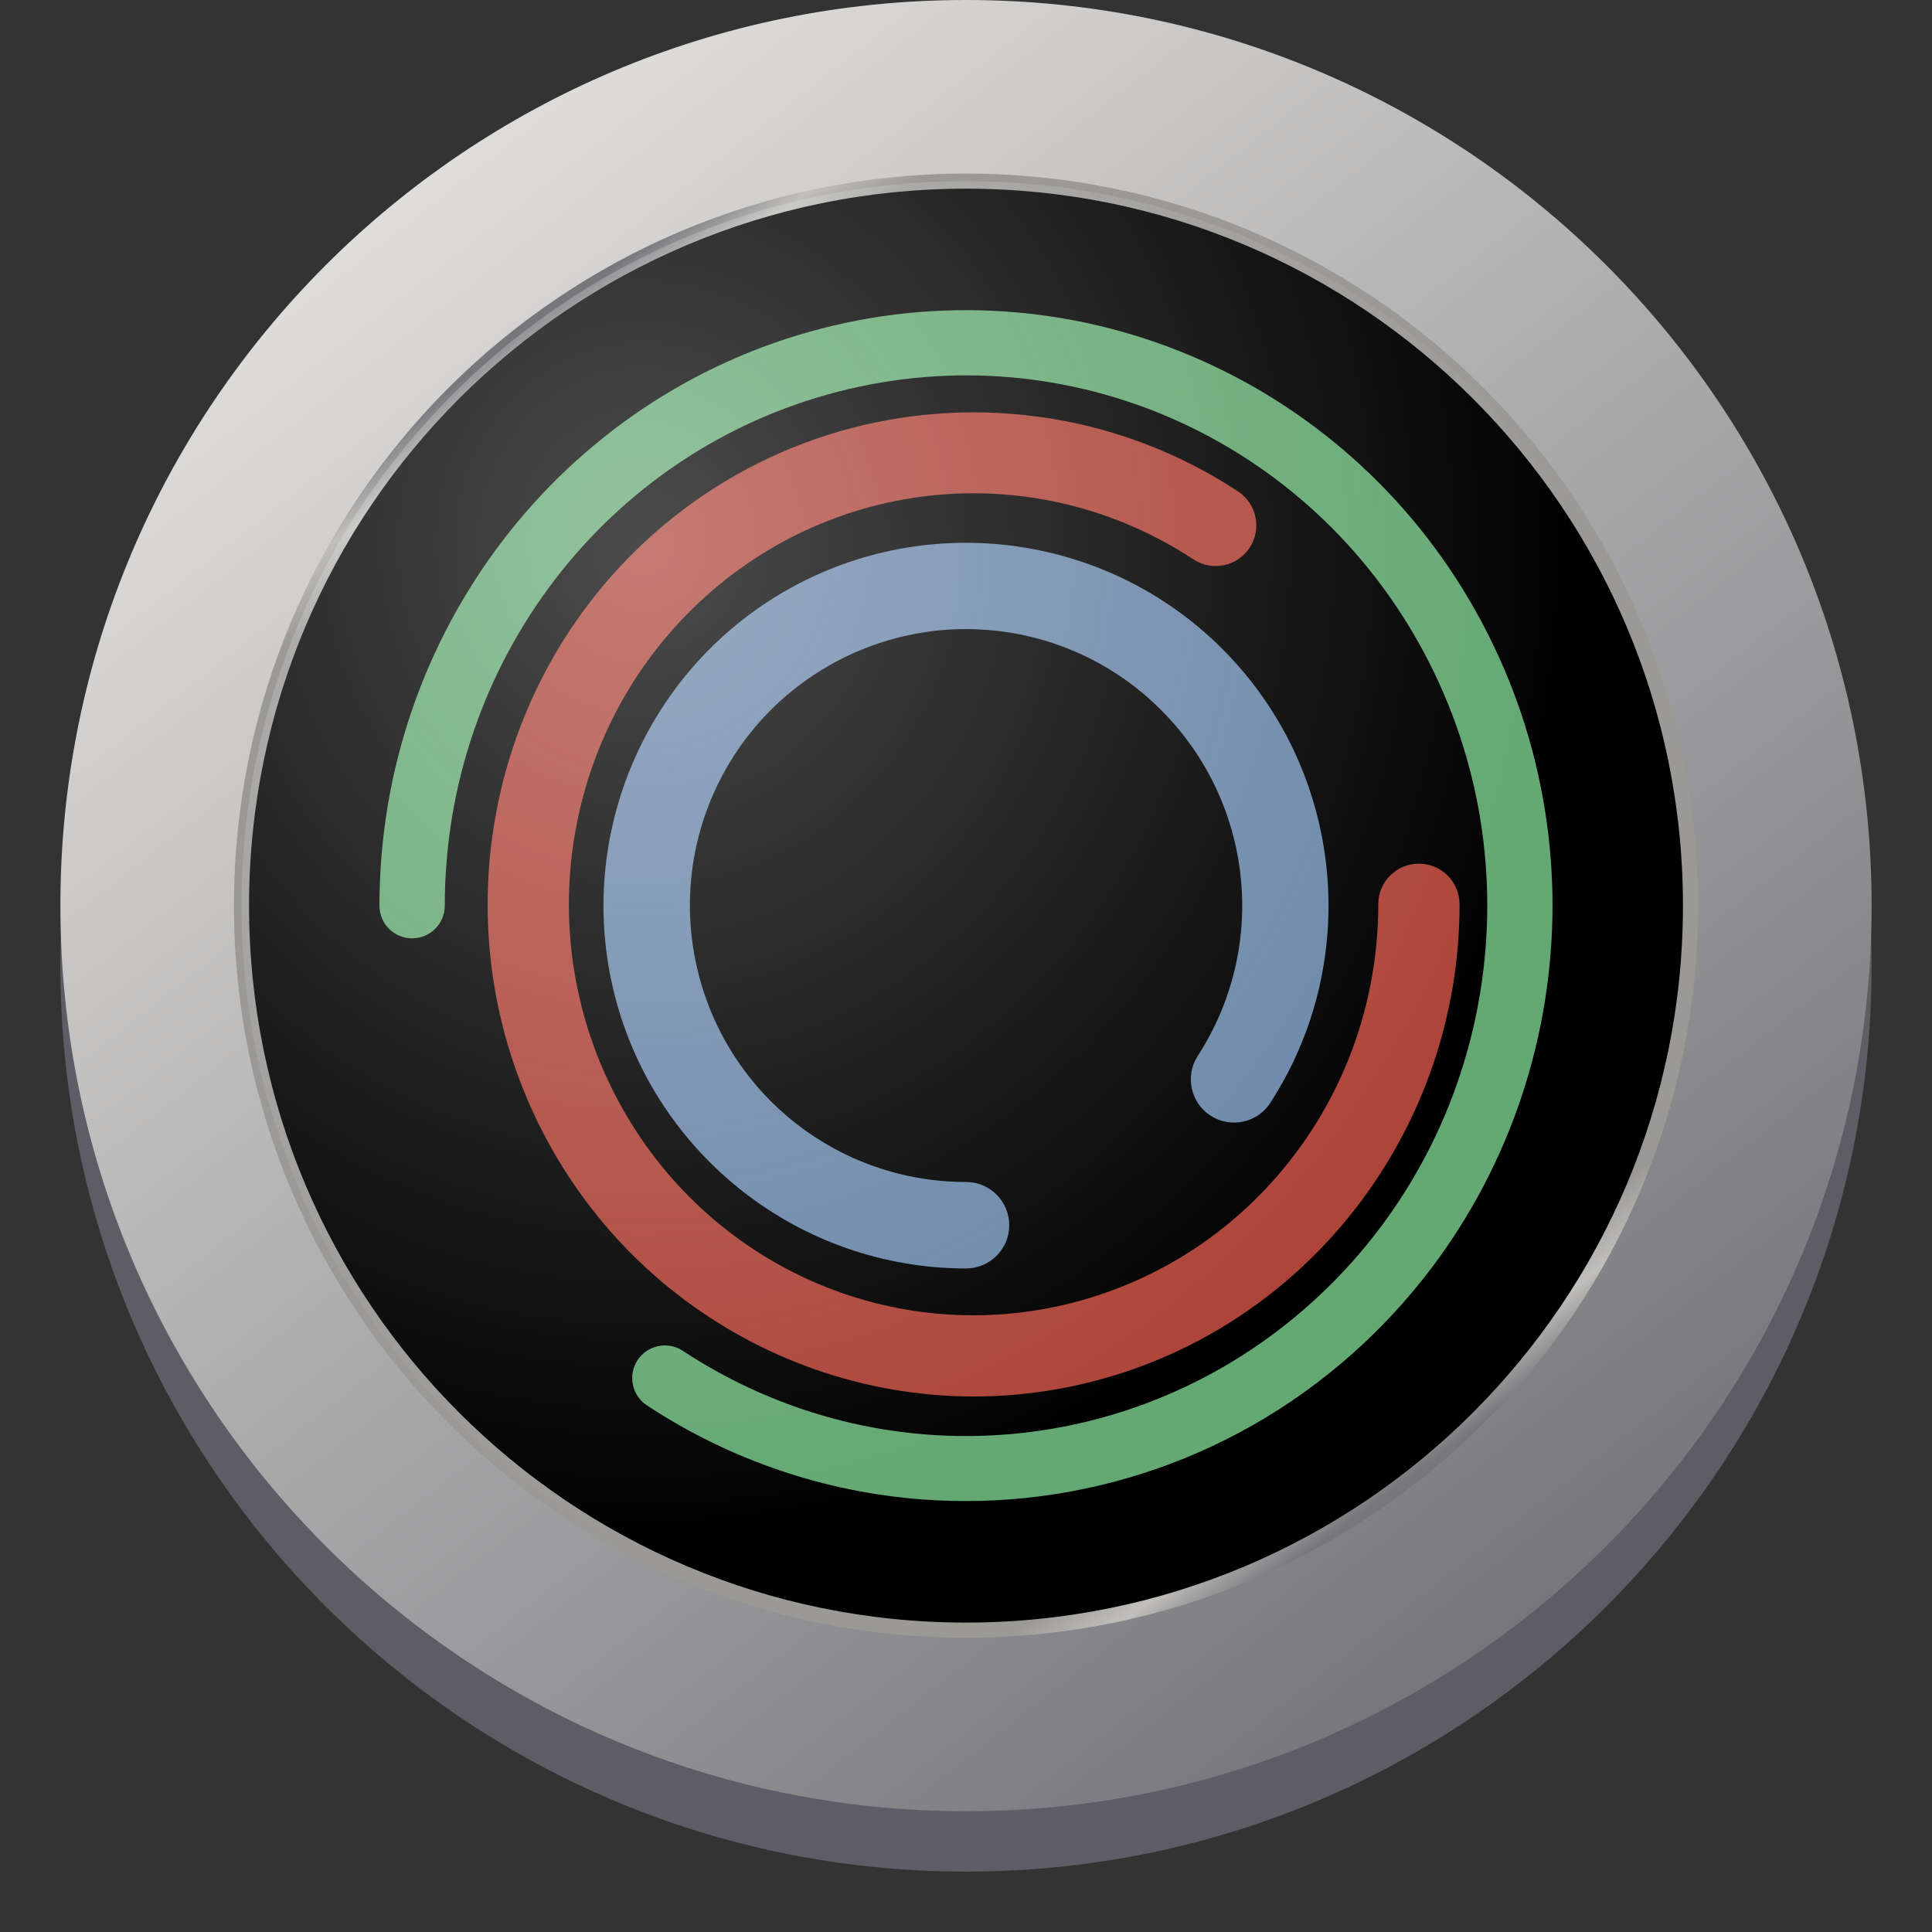 <?xml version="1.0" encoding="UTF-8" standalone="no"?>
<svg
   height="128px"
   viewBox="0 0 128 128"
   width="128px"
   version="1.1"
   id="svg82"
   xmlns="http://www.w3.org/2000/svg"
   xmlns:svg="http://www.w3.org/2000/svg">
  <rect x="0" y="0" width="128" height="128" fill="#333333" stroke="none"/>
  <defs
     id="defs86" />
  <linearGradient
     id="a"
     gradientUnits="userSpaceOnUse"
     x1="27.352"
     x2="101.485"
     y1="12.493"
     y2="106.849">
    <stop
       offset="0"
       stop-color="#deddda"
       id="stop2" />
    <stop
       offset="1"
       stop-color="#77767b"
       id="stop4" />
  </linearGradient>
  <linearGradient
     id="b"
     gradientUnits="userSpaceOnUse"
     x1="195.107"
     x2="272.192"
     y1="-33.294"
     y2="-90.241">
    <stop
       offset="0"
       stop-color="#77767b"
       id="stop7" />
    <stop
       offset="0.038"
       stop-color="#c0bfbc"
       id="stop9" />
    <stop
       offset="0.077"
       stop-color="#9a9996"
       id="stop11" />
    <stop
       offset="0.923"
       stop-color="#9a9996"
       id="stop13" />
    <stop
       offset="0.962"
       stop-color="#c0bfbc"
       id="stop15" />
    <stop
       offset="1"
       stop-color="#77767b"
       id="stop17" />
  </linearGradient>
  <filter
     id="c"
     height="1"
     width="1"
     x="0"
     y="0">
    <feColorMatrix
       in="SourceGraphic"
       type="matrix"
       values="0 0 0 0 1 0 0 0 0 1 0 0 0 0 1 0 0 0 1 0"
       id="feColorMatrix20" />
  </filter>
  <mask
     id="d">
    <g
       filter="url(#c)"
       id="g25">
      <rect
         fill-opacity="0.7"
         height="128"
         width="128"
         id="rect23" />
    </g>
  </mask>
  <clipPath
     id="e">
    <rect
       height="152"
       width="192"
       id="rect28" />
  </clipPath>
  <mask
     id="f">
    <g
       filter="url(#c)"
       id="g33">
      <rect
         fill-opacity="0.7"
         height="128"
         width="128"
         id="rect31" />
    </g>
  </mask>
  <clipPath
     id="g">
    <rect
       height="152"
       width="192"
       id="rect36" />
  </clipPath>
  <mask
     id="h">
    <g
       filter="url(#c)"
       id="g41">
      <rect
         fill-opacity="0.7"
         height="128"
         width="128"
         id="rect39" />
    </g>
  </mask>
  <clipPath
     id="i">
    <rect
       height="152"
       width="192"
       id="rect44" />
  </clipPath>
  <mask
     id="j">
    <g
       filter="url(#c)"
       id="g49">
      <rect
         fill-opacity="0.3"
         height="128"
         width="128"
         id="rect47" />
    </g>
  </mask>
  <radialGradient
     id="k"
     cx="208.002"
     cy="-42.613"
     gradientTransform="matrix(-0.004 1.393 -1.303 -0.004 -4.084 -237.945)"
     gradientUnits="userSpaceOnUse"
     r="48">
    <stop
       offset="0"
       stop-color="#ffffff"
       id="stop52" />
    <stop
       offset="1"
       stop-color="#f6f5f4"
       stop-opacity="0"
       id="stop54" />
  </radialGradient>
  <clipPath
     id="l">
    <rect
       height="152"
       width="192"
       id="rect57" />
  </clipPath>
  <path
     d="m 124 64 c 0 33.137 -26.863 60 -60 60 s -60 -26.863 -60 -60 s 26.863 -60 60 -60 s 60 26.863 60 60 z m 0 0"
     fill="#5e5c64"
     id="path60" />
  <path
     d="m 124 60 c 0 33.137 -26.863 60 -60 60 s -60 -26.863 -60 -60 s 26.863 -60 60 -60 s 60 26.863 60 60 z m 0 0"
     fill="url(#a)"
     id="path62" />
  <path
     d="m 280 -64 c 0 26.508 -21.492 48 -48 48 s -48 -21.492 -48 -48 c 0 -26.508 21.492 -48 48 -48 s 48 21.492 48 48 z m 0 0"
     stroke="url(#b)"
     stroke-linecap="round"
     stroke-linejoin="round"
     transform="matrix(0 1 -1 0 0 -172)"
     id="path64" />
  <g
     clip-path="url(#e)"
     mask="url(#d)"
     transform="matrix(1 0 0 1 -8 -16)"
     id="g68">
    <path
       d="m 95.949 77.836 c 0.492 -6.508 -1.66 -13.137 -6.32 -18.172 c -7.453 -8.059 -19.461 -10.031 -29.102 -4.789 c -9.641 5.246 -14.508 16.406 -11.805 27.047 s 12.305 18.117 23.277 18.117 c 1.582 0 2.867 -1.285 2.867 -2.863 c 0 -1.586 -1.281 -2.867 -2.867 -2.867 c -8.379 0 -15.66 -5.668 -17.723 -13.797 c -2.066 -8.133 1.625 -16.598 8.988 -20.605 c 7.363 -4.004 16.465 -2.508 22.156 3.648 c 5.695 6.156 6.492 15.359 1.934 22.402 c -0.859 1.324 -0.48 3.098 0.848 3.957 c 1.328 0.859 3.102 0.48 3.961 -0.848 c 2.238 -3.457 3.488 -7.32 3.785 -11.23 z m 0 0"
       fill="#99c1f1"
       id="path66" />
  </g>
  <g
     clip-path="url(#g)"
     mask="url(#f)"
     transform="matrix(1 0 0 1 -8 -16)"
     id="g72">
    <path
       d="m 74.969 43.414 c -8.727 -0.676 -17.613 2.258 -24.355 8.586 c -10.789 10.133 -13.422 26.391 -6.406 39.477 c 7.02 13.082 21.969 19.715 36.238 16.035 c 14.27 -3.676 24.254 -16.715 24.254 -31.598 c 0 -1.488 -1.207 -2.695 -2.695 -2.695 c -1.488 0 -2.695 1.207 -2.691 2.695 c 0 12.48 -8.328 23.32 -20.215 26.387 c -11.883 3.062 -24.266 -2.418 -30.141 -13.371 c -5.875 -10.953 -3.668 -24.539 5.344 -33.004 c 9.012 -8.461 22.461 -9.633 32.762 -2.867 c 1.242 0.816 2.914 0.473 3.73 -0.773 c 0.816 -1.242 0.469 -2.914 -0.773 -3.73 c -4.629 -3.039 -9.812 -4.738 -15.051 -5.141 z m 0 0"
       fill="#f66151"
       id="path70" />
  </g>
  <g
     clip-path="url(#i)"
     mask="url(#h)"
     transform="matrix(1 0 0 1 -8 -16)"
     id="g76">
    <path
       d="m 69.023 115.336 c 10.531 0.812 21.25 -2.73 29.391 -10.395 c 13.027 -12.258 16.207 -31.93 7.73 -47.77 c -8.473 -15.84 -26.504 -23.855 -43.727 -19.402 c -17.227 4.453 -29.277 20.215 -29.277 38.234 c 0 0.574 0.227 1.125 0.633 1.531 s 0.957 0.633 1.531 0.633 c 1.195 0 2.164 -0.969 2.164 -2.164 c 0 -16.094 10.723 -30.094 26.031 -34.047 c 15.305 -3.953 31.273 3.125 38.832 17.254 c 7.559 14.133 4.723 31.664 -6.879 42.582 c -11.605 10.918 -28.949 12.434 -42.215 3.703 c -0.996 -0.656 -2.34 -0.379 -2.996 0.617 c -0.656 0.996 -0.379 2.34 0.617 2.996 c 5.59 3.68 11.844 5.738 18.164 6.227 z m 0 0"
       fill="#8ff0a4"
       id="path74" />
  </g>
  <g
     clip-path="url(#l)"
     mask="url(#j)"
     transform="matrix(1 0 0 1 -8 -16)"
     id="g80">
    <path
       d="m 72 124 c -26.508 0 -48 -21.492 -48 -48 s 21.492 -48 48 -48 s 48 21.492 48 48 s -21.492 48 -48 48 z m 0 0"
       fill="url(#k)"
       id="path78" />
  </g>
</svg>
